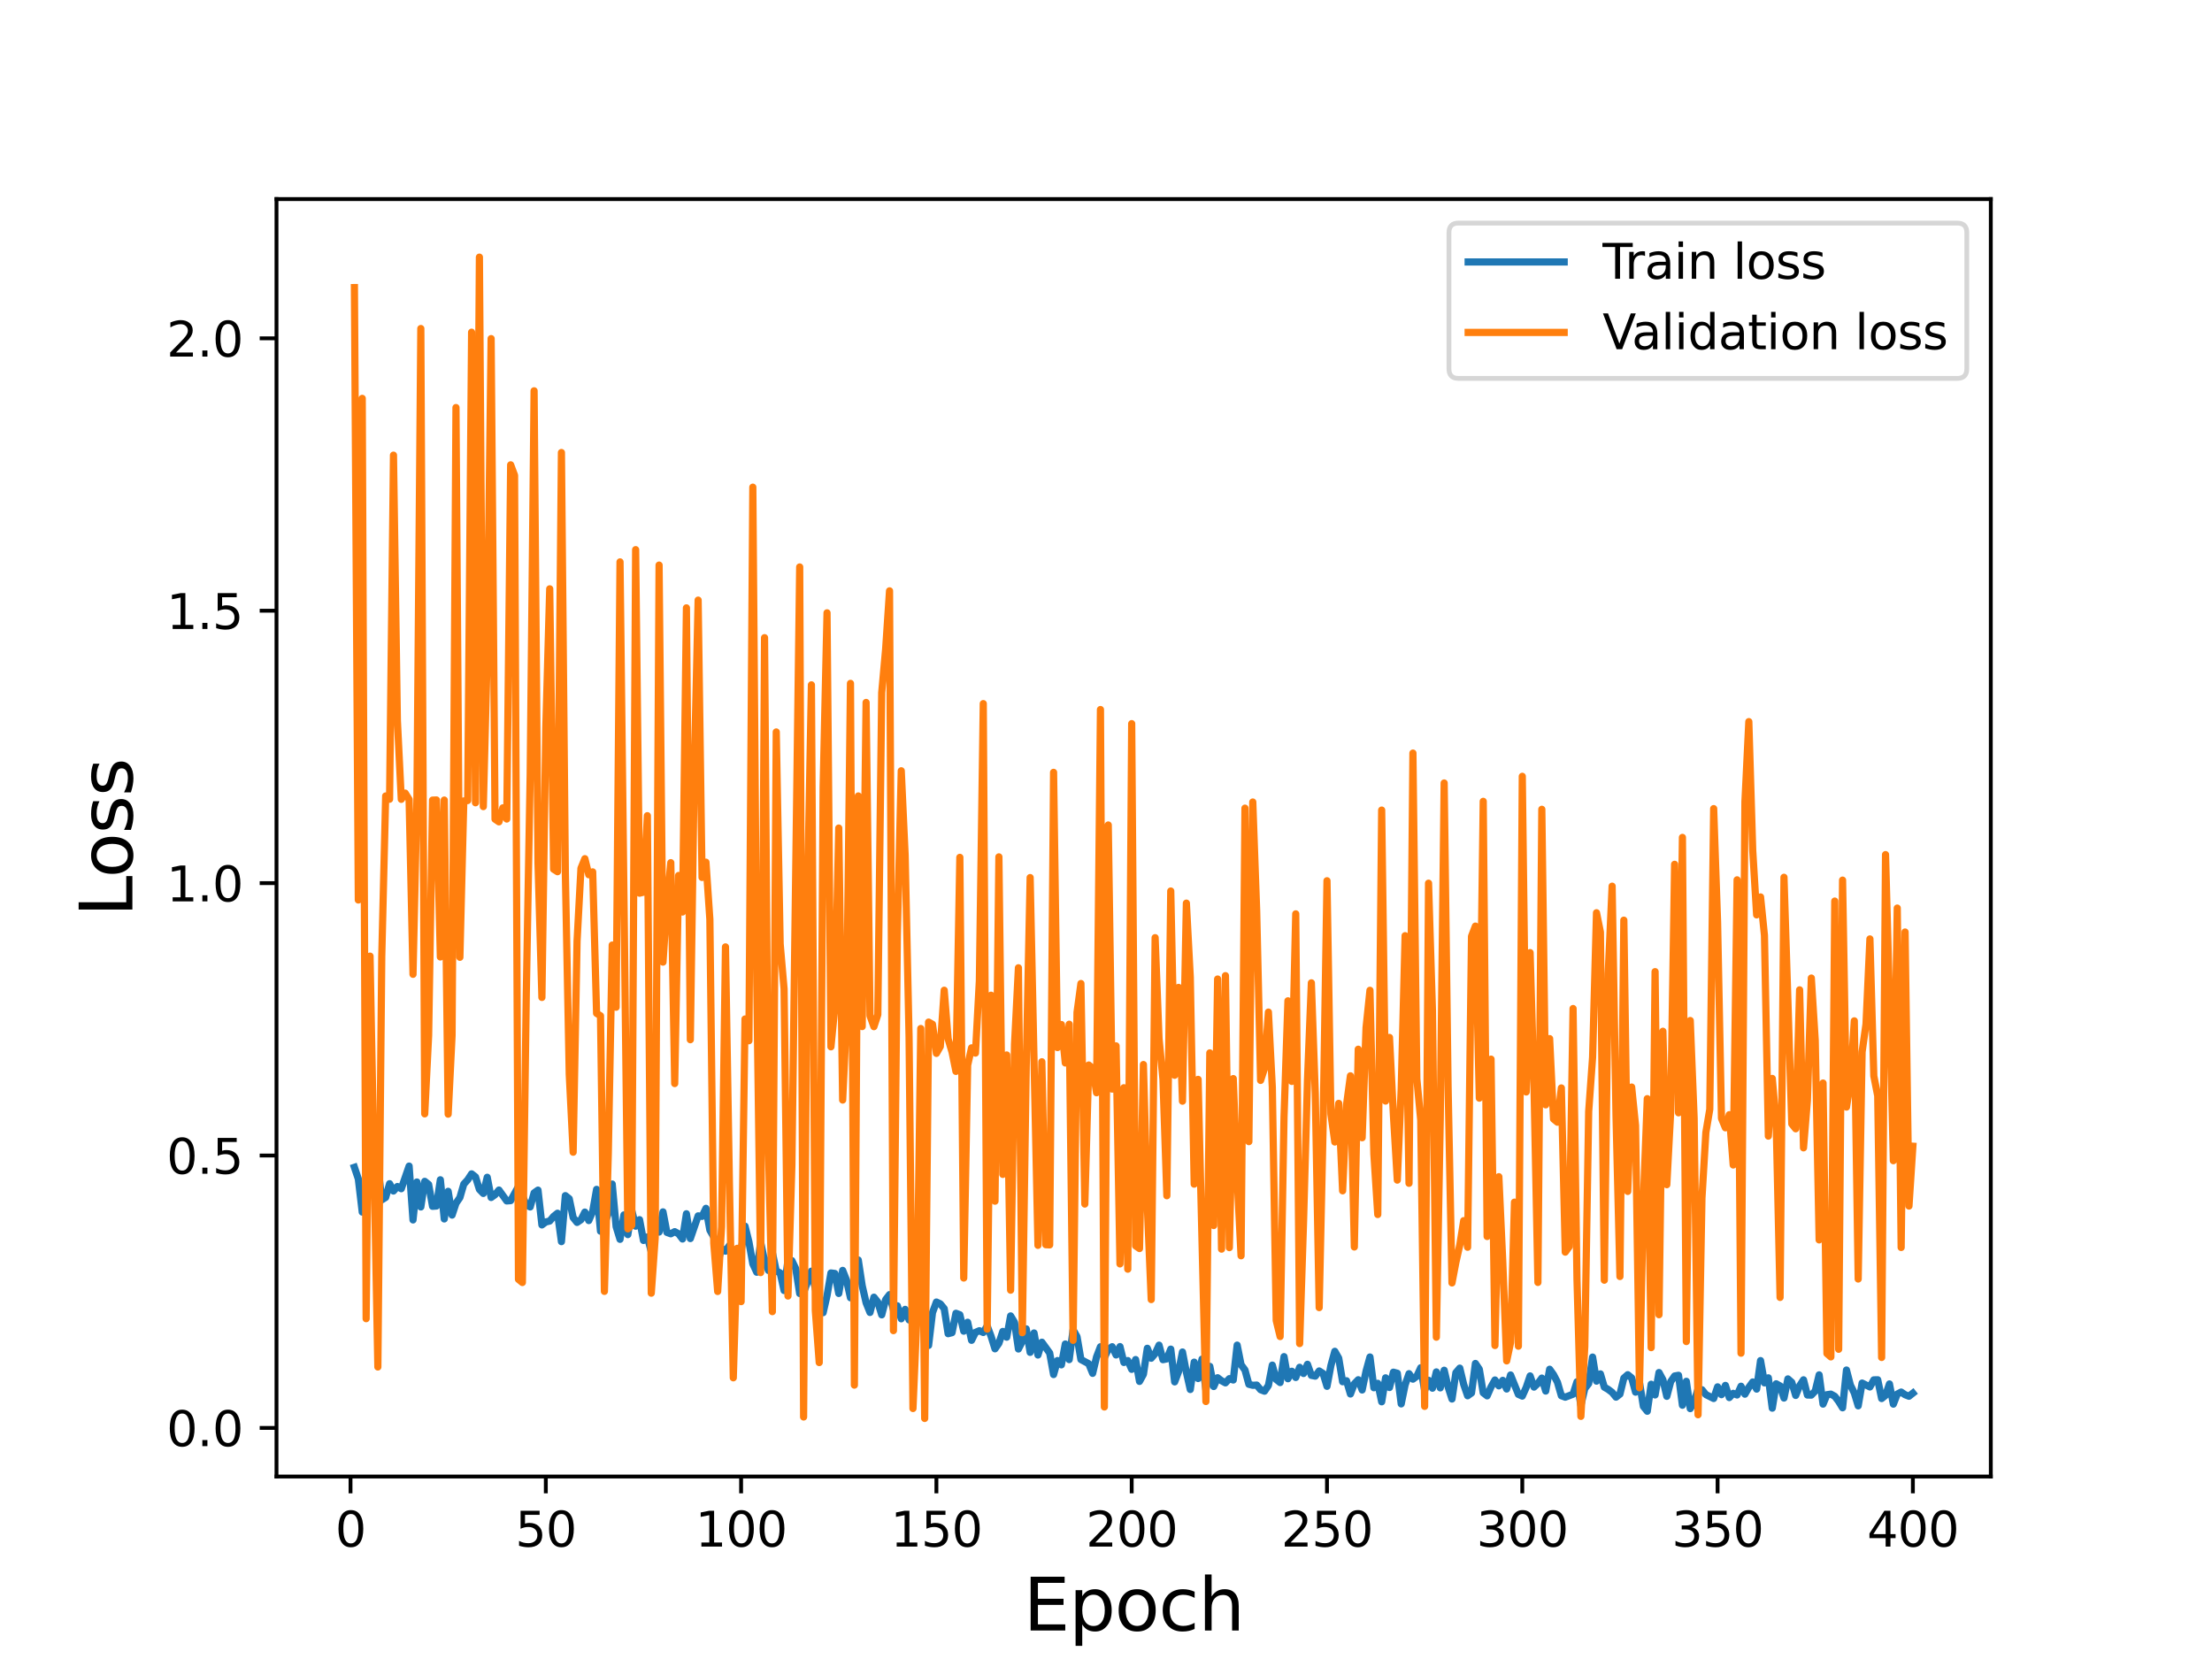 <?xml version="1.0" encoding="utf-8" standalone="no"?>
<!DOCTYPE svg PUBLIC "-//W3C//DTD SVG 1.1//EN"
  "http://www.w3.org/Graphics/SVG/1.1/DTD/svg11.dtd">
<svg height="345.6pt" version="1.1" viewBox="0 0 460.8 345.6" width="460.8pt" xmlns="http://www.w3.org/2000/svg" xmlns:xlink="http://www.w3.org/1999/xlink">
 <defs>
  <style type="text/css">*{stroke-linecap:butt;stroke-linejoin:round;}</style>
 </defs>
 <g id="figure_1">
  <g id="patch_1">
   <path d="M 0 345.6 
L 460.8 345.6 
L 460.8 0 
L 0 0 
z
" style="fill:#ffffff;"/>
  </g>
  <g id="axes_1">
   <g id="patch_2">
    <path d="M 57.6 307.584 
L 414.72 307.584 
L 414.72 41.472 
L 57.6 41.472 
z
" style="fill:#ffffff;"/>
   </g>
   <g id="matplotlib.axis_1">
    <g id="xtick_1">
     <g id="line2d_1">
      <defs>
       <path d="M 0 0 
L 0 3.5 
" id="me2f91c24f6" style="stroke:#000000;stroke-width:0.8;"/>
      </defs>
      <g>
       <use style="stroke:#000000;stroke-width:0.8;" x="73.019" xlink:href="#me2f91c24f6" y="307.584"/>
      </g>
     </g>
     <g id="text_1">
      <!-- 0 -->
      <g transform="translate(69.838 322.182)scale(0.1 -0.1)">
       <defs>
        <path d="M 2034 4250 
Q 1547 4250 1301 3770 
Q 1056 3291 1056 2328 
Q 1056 1369 1301 889 
Q 1547 409 2034 409 
Q 2525 409 2770 889 
Q 3016 1369 3016 2328 
Q 3016 3291 2770 3770 
Q 2525 4250 2034 4250 
z
M 2034 4750 
Q 2819 4750 3233 4129 
Q 3647 3509 3647 2328 
Q 3647 1150 3233 529 
Q 2819 -91 2034 -91 
Q 1250 -91 836 529 
Q 422 1150 422 2328 
Q 422 3509 836 4129 
Q 1250 4750 2034 4750 
z
" id="DejaVuSans-30" transform="scale(0.016)"/>
       </defs>
       <use xlink:href="#DejaVuSans-30"/>
      </g>
     </g>
    </g>
    <g id="xtick_2">
     <g id="line2d_2">
      <g>
       <use style="stroke:#000000;stroke-width:0.8;" x="113.703" xlink:href="#me2f91c24f6" y="307.584"/>
      </g>
     </g>
     <g id="text_2">
      <!-- 50 -->
      <g transform="translate(107.34 322.182)scale(0.1 -0.1)">
       <defs>
        <path d="M 691 4666 
L 3169 4666 
L 3169 4134 
L 1269 4134 
L 1269 2991 
Q 1406 3038 1543 3061 
Q 1681 3084 1819 3084 
Q 2600 3084 3056 2656 
Q 3513 2228 3513 1497 
Q 3513 744 3044 326 
Q 2575 -91 1722 -91 
Q 1428 -91 1123 -41 
Q 819 9 494 109 
L 494 744 
Q 775 591 1075 516 
Q 1375 441 1709 441 
Q 2250 441 2565 725 
Q 2881 1009 2881 1497 
Q 2881 1984 2565 2268 
Q 2250 2553 1709 2553 
Q 1456 2553 1204 2497 
Q 953 2441 691 2322 
L 691 4666 
z
" id="DejaVuSans-35" transform="scale(0.016)"/>
       </defs>
       <use xlink:href="#DejaVuSans-35"/>
       <use x="63.623" xlink:href="#DejaVuSans-30"/>
      </g>
     </g>
    </g>
    <g id="xtick_3">
     <g id="line2d_3">
      <g>
       <use style="stroke:#000000;stroke-width:0.8;" x="154.386" xlink:href="#me2f91c24f6" y="307.584"/>
      </g>
     </g>
     <g id="text_3">
      <!-- 100 -->
      <g transform="translate(144.842 322.182)scale(0.1 -0.1)">
       <defs>
        <path d="M 794 531 
L 1825 531 
L 1825 4091 
L 703 3866 
L 703 4441 
L 1819 4666 
L 2450 4666 
L 2450 531 
L 3481 531 
L 3481 0 
L 794 0 
L 794 531 
z
" id="DejaVuSans-31" transform="scale(0.016)"/>
       </defs>
       <use xlink:href="#DejaVuSans-31"/>
       <use x="63.623" xlink:href="#DejaVuSans-30"/>
       <use x="127.246" xlink:href="#DejaVuSans-30"/>
      </g>
     </g>
    </g>
    <g id="xtick_4">
     <g id="line2d_4">
      <g>
       <use style="stroke:#000000;stroke-width:0.8;" x="195.07" xlink:href="#me2f91c24f6" y="307.584"/>
      </g>
     </g>
     <g id="text_4">
      <!-- 150 -->
      <g transform="translate(185.526 322.182)scale(0.1 -0.1)">
       <use xlink:href="#DejaVuSans-31"/>
       <use x="63.623" xlink:href="#DejaVuSans-35"/>
       <use x="127.246" xlink:href="#DejaVuSans-30"/>
      </g>
     </g>
    </g>
    <g id="xtick_5">
     <g id="line2d_5">
      <g>
       <use style="stroke:#000000;stroke-width:0.8;" x="235.753" xlink:href="#me2f91c24f6" y="307.584"/>
      </g>
     </g>
     <g id="text_5">
      <!-- 200 -->
      <g transform="translate(226.209 322.182)scale(0.1 -0.1)">
       <defs>
        <path d="M 1228 531 
L 3431 531 
L 3431 0 
L 469 0 
L 469 531 
Q 828 903 1448 1529 
Q 2069 2156 2228 2338 
Q 2531 2678 2651 2914 
Q 2772 3150 2772 3378 
Q 2772 3750 2511 3984 
Q 2250 4219 1831 4219 
Q 1534 4219 1204 4116 
Q 875 4013 500 3803 
L 500 4441 
Q 881 4594 1212 4672 
Q 1544 4750 1819 4750 
Q 2544 4750 2975 4387 
Q 3406 4025 3406 3419 
Q 3406 3131 3298 2873 
Q 3191 2616 2906 2266 
Q 2828 2175 2409 1742 
Q 1991 1309 1228 531 
z
" id="DejaVuSans-32" transform="scale(0.016)"/>
       </defs>
       <use xlink:href="#DejaVuSans-32"/>
       <use x="63.623" xlink:href="#DejaVuSans-30"/>
       <use x="127.246" xlink:href="#DejaVuSans-30"/>
      </g>
     </g>
    </g>
    <g id="xtick_6">
     <g id="line2d_6">
      <g>
       <use style="stroke:#000000;stroke-width:0.8;" x="276.437" xlink:href="#me2f91c24f6" y="307.584"/>
      </g>
     </g>
     <g id="text_6">
      <!-- 250 -->
      <g transform="translate(266.893 322.182)scale(0.1 -0.1)">
       <use xlink:href="#DejaVuSans-32"/>
       <use x="63.623" xlink:href="#DejaVuSans-35"/>
       <use x="127.246" xlink:href="#DejaVuSans-30"/>
      </g>
     </g>
    </g>
    <g id="xtick_7">
     <g id="line2d_7">
      <g>
       <use style="stroke:#000000;stroke-width:0.8;" x="317.12" xlink:href="#me2f91c24f6" y="307.584"/>
      </g>
     </g>
     <g id="text_7">
      <!-- 300 -->
      <g transform="translate(307.576 322.182)scale(0.1 -0.1)">
       <defs>
        <path d="M 2597 2516 
Q 3050 2419 3304 2112 
Q 3559 1806 3559 1356 
Q 3559 666 3084 287 
Q 2609 -91 1734 -91 
Q 1441 -91 1130 -33 
Q 819 25 488 141 
L 488 750 
Q 750 597 1062 519 
Q 1375 441 1716 441 
Q 2309 441 2620 675 
Q 2931 909 2931 1356 
Q 2931 1769 2642 2001 
Q 2353 2234 1838 2234 
L 1294 2234 
L 1294 2753 
L 1863 2753 
Q 2328 2753 2575 2939 
Q 2822 3125 2822 3475 
Q 2822 3834 2567 4026 
Q 2313 4219 1838 4219 
Q 1578 4219 1281 4162 
Q 984 4106 628 3988 
L 628 4550 
Q 988 4650 1302 4700 
Q 1616 4750 1894 4750 
Q 2613 4750 3031 4423 
Q 3450 4097 3450 3541 
Q 3450 3153 3228 2886 
Q 3006 2619 2597 2516 
z
" id="DejaVuSans-33" transform="scale(0.016)"/>
       </defs>
       <use xlink:href="#DejaVuSans-33"/>
       <use x="63.623" xlink:href="#DejaVuSans-30"/>
       <use x="127.246" xlink:href="#DejaVuSans-30"/>
      </g>
     </g>
    </g>
    <g id="xtick_8">
     <g id="line2d_8">
      <g>
       <use style="stroke:#000000;stroke-width:0.8;" x="357.804" xlink:href="#me2f91c24f6" y="307.584"/>
      </g>
     </g>
     <g id="text_8">
      <!-- 350 -->
      <g transform="translate(348.26 322.182)scale(0.1 -0.1)">
       <use xlink:href="#DejaVuSans-33"/>
       <use x="63.623" xlink:href="#DejaVuSans-35"/>
       <use x="127.246" xlink:href="#DejaVuSans-30"/>
      </g>
     </g>
    </g>
    <g id="xtick_9">
     <g id="line2d_9">
      <g>
       <use style="stroke:#000000;stroke-width:0.8;" x="398.487" xlink:href="#me2f91c24f6" y="307.584"/>
      </g>
     </g>
     <g id="text_9">
      <!-- 400 -->
      <g transform="translate(388.944 322.182)scale(0.1 -0.1)">
       <defs>
        <path d="M 2419 4116 
L 825 1625 
L 2419 1625 
L 2419 4116 
z
M 2253 4666 
L 3047 4666 
L 3047 1625 
L 3713 1625 
L 3713 1100 
L 3047 1100 
L 3047 0 
L 2419 0 
L 2419 1100 
L 313 1100 
L 313 1709 
L 2253 4666 
z
" id="DejaVuSans-34" transform="scale(0.016)"/>
       </defs>
       <use xlink:href="#DejaVuSans-34"/>
       <use x="63.623" xlink:href="#DejaVuSans-30"/>
       <use x="127.246" xlink:href="#DejaVuSans-30"/>
      </g>
     </g>
    </g>
    <g id="text_10">
     <!-- Epoch -->
     <g transform="translate(213.194 339.66)scale(0.15 -0.15)">
      <defs>
       <path d="M 628 4666 
L 3578 4666 
L 3578 4134 
L 1259 4134 
L 1259 2753 
L 3481 2753 
L 3481 2222 
L 1259 2222 
L 1259 531 
L 3634 531 
L 3634 0 
L 628 0 
L 628 4666 
z
" id="DejaVuSans-45" transform="scale(0.016)"/>
       <path d="M 1159 525 
L 1159 -1331 
L 581 -1331 
L 581 3500 
L 1159 3500 
L 1159 2969 
Q 1341 3281 1617 3432 
Q 1894 3584 2278 3584 
Q 2916 3584 3314 3078 
Q 3713 2572 3713 1747 
Q 3713 922 3314 415 
Q 2916 -91 2278 -91 
Q 1894 -91 1617 61 
Q 1341 213 1159 525 
z
M 3116 1747 
Q 3116 2381 2855 2742 
Q 2594 3103 2138 3103 
Q 1681 3103 1420 2742 
Q 1159 2381 1159 1747 
Q 1159 1113 1420 752 
Q 1681 391 2138 391 
Q 2594 391 2855 752 
Q 3116 1113 3116 1747 
z
" id="DejaVuSans-70" transform="scale(0.016)"/>
       <path d="M 1959 3097 
Q 1497 3097 1228 2736 
Q 959 2375 959 1747 
Q 959 1119 1226 758 
Q 1494 397 1959 397 
Q 2419 397 2687 759 
Q 2956 1122 2956 1747 
Q 2956 2369 2687 2733 
Q 2419 3097 1959 3097 
z
M 1959 3584 
Q 2709 3584 3137 3096 
Q 3566 2609 3566 1747 
Q 3566 888 3137 398 
Q 2709 -91 1959 -91 
Q 1206 -91 779 398 
Q 353 888 353 1747 
Q 353 2609 779 3096 
Q 1206 3584 1959 3584 
z
" id="DejaVuSans-6f" transform="scale(0.016)"/>
       <path d="M 3122 3366 
L 3122 2828 
Q 2878 2963 2633 3030 
Q 2388 3097 2138 3097 
Q 1578 3097 1268 2742 
Q 959 2388 959 1747 
Q 959 1106 1268 751 
Q 1578 397 2138 397 
Q 2388 397 2633 464 
Q 2878 531 3122 666 
L 3122 134 
Q 2881 22 2623 -34 
Q 2366 -91 2075 -91 
Q 1284 -91 818 406 
Q 353 903 353 1747 
Q 353 2603 823 3093 
Q 1294 3584 2113 3584 
Q 2378 3584 2631 3529 
Q 2884 3475 3122 3366 
z
" id="DejaVuSans-63" transform="scale(0.016)"/>
       <path d="M 3513 2113 
L 3513 0 
L 2938 0 
L 2938 2094 
Q 2938 2591 2744 2837 
Q 2550 3084 2163 3084 
Q 1697 3084 1428 2787 
Q 1159 2491 1159 1978 
L 1159 0 
L 581 0 
L 581 4863 
L 1159 4863 
L 1159 2956 
Q 1366 3272 1645 3428 
Q 1925 3584 2291 3584 
Q 2894 3584 3203 3211 
Q 3513 2838 3513 2113 
z
" id="DejaVuSans-68" transform="scale(0.016)"/>
      </defs>
      <use xlink:href="#DejaVuSans-45"/>
      <use x="63.184" xlink:href="#DejaVuSans-70"/>
      <use x="126.66" xlink:href="#DejaVuSans-6f"/>
      <use x="187.842" xlink:href="#DejaVuSans-63"/>
      <use x="242.822" xlink:href="#DejaVuSans-68"/>
     </g>
    </g>
   </g>
   <g id="matplotlib.axis_2">
    <g id="ytick_1">
     <g id="line2d_10">
      <defs>
       <path d="M 0 0 
L -3.5 0 
" id="m6aace5dba0" style="stroke:#000000;stroke-width:0.8;"/>
      </defs>
      <g>
       <use style="stroke:#000000;stroke-width:0.8;" x="57.6" xlink:href="#m6aace5dba0" y="297.458"/>
      </g>
     </g>
     <g id="text_11">
      <!-- 0.0 -->
      <g transform="translate(34.697 301.257)scale(0.1 -0.1)">
       <defs>
        <path d="M 684 794 
L 1344 794 
L 1344 0 
L 684 0 
L 684 794 
z
" id="DejaVuSans-2e" transform="scale(0.016)"/>
       </defs>
       <use xlink:href="#DejaVuSans-30"/>
       <use x="63.623" xlink:href="#DejaVuSans-2e"/>
       <use x="95.41" xlink:href="#DejaVuSans-30"/>
      </g>
     </g>
    </g>
    <g id="ytick_2">
     <g id="line2d_11">
      <g>
       <use style="stroke:#000000;stroke-width:0.8;" x="57.6" xlink:href="#m6aace5dba0" y="240.714"/>
      </g>
     </g>
     <g id="text_12">
      <!-- 0.5 -->
      <g transform="translate(34.697 244.513)scale(0.1 -0.1)">
       <use xlink:href="#DejaVuSans-30"/>
       <use x="63.623" xlink:href="#DejaVuSans-2e"/>
       <use x="95.41" xlink:href="#DejaVuSans-35"/>
      </g>
     </g>
    </g>
    <g id="ytick_3">
     <g id="line2d_12">
      <g>
       <use style="stroke:#000000;stroke-width:0.8;" x="57.6" xlink:href="#m6aace5dba0" y="183.971"/>
      </g>
     </g>
     <g id="text_13">
      <!-- 1.0 -->
      <g transform="translate(34.697 187.77)scale(0.1 -0.1)">
       <use xlink:href="#DejaVuSans-31"/>
       <use x="63.623" xlink:href="#DejaVuSans-2e"/>
       <use x="95.41" xlink:href="#DejaVuSans-30"/>
      </g>
     </g>
    </g>
    <g id="ytick_4">
     <g id="line2d_13">
      <g>
       <use style="stroke:#000000;stroke-width:0.8;" x="57.6" xlink:href="#m6aace5dba0" y="127.227"/>
      </g>
     </g>
     <g id="text_14">
      <!-- 1.5 -->
      <g transform="translate(34.697 131.026)scale(0.1 -0.1)">
       <use xlink:href="#DejaVuSans-31"/>
       <use x="63.623" xlink:href="#DejaVuSans-2e"/>
       <use x="95.41" xlink:href="#DejaVuSans-35"/>
      </g>
     </g>
    </g>
    <g id="ytick_5">
     <g id="line2d_14">
      <g>
       <use style="stroke:#000000;stroke-width:0.8;" x="57.6" xlink:href="#m6aace5dba0" y="70.483"/>
      </g>
     </g>
     <g id="text_15">
      <!-- 2.0 -->
      <g transform="translate(34.697 74.283)scale(0.1 -0.1)">
       <use xlink:href="#DejaVuSans-32"/>
       <use x="63.623" xlink:href="#DejaVuSans-2e"/>
       <use x="95.41" xlink:href="#DejaVuSans-30"/>
      </g>
     </g>
    </g>
    <g id="text_16">
     <!-- Loss -->
     <g transform="translate(27.577 190.979)rotate(-90)scale(0.15 -0.15)">
      <defs>
       <path d="M 628 4666 
L 1259 4666 
L 1259 531 
L 3531 531 
L 3531 0 
L 628 0 
L 628 4666 
z
" id="DejaVuSans-4c" transform="scale(0.016)"/>
       <path d="M 2834 3397 
L 2834 2853 
Q 2591 2978 2328 3040 
Q 2066 3103 1784 3103 
Q 1356 3103 1142 2972 
Q 928 2841 928 2578 
Q 928 2378 1081 2264 
Q 1234 2150 1697 2047 
L 1894 2003 
Q 2506 1872 2764 1633 
Q 3022 1394 3022 966 
Q 3022 478 2636 193 
Q 2250 -91 1575 -91 
Q 1294 -91 989 -36 
Q 684 19 347 128 
L 347 722 
Q 666 556 975 473 
Q 1284 391 1588 391 
Q 1994 391 2212 530 
Q 2431 669 2431 922 
Q 2431 1156 2273 1281 
Q 2116 1406 1581 1522 
L 1381 1569 
Q 847 1681 609 1914 
Q 372 2147 372 2553 
Q 372 3047 722 3315 
Q 1072 3584 1716 3584 
Q 2034 3584 2315 3537 
Q 2597 3491 2834 3397 
z
" id="DejaVuSans-73" transform="scale(0.016)"/>
      </defs>
      <use xlink:href="#DejaVuSans-4c"/>
      <use x="53.963" xlink:href="#DejaVuSans-6f"/>
      <use x="115.145" xlink:href="#DejaVuSans-73"/>
      <use x="167.244" xlink:href="#DejaVuSans-73"/>
     </g>
    </g>
   </g>
   <g id="line2d_15">
    <path clip-path="url(#p2305bc29c4)" d="M 73.833 243.176 
L 74.646 245.595 
L 75.46 252.494 
L 76.274 247.912 
L 77.087 245.269 
L 77.901 248.451 
L 78.715 242.929 
L 79.528 249.952 
L 80.342 249.439 
L 81.156 246.587 
L 81.969 248.108 
L 82.783 247.175 
L 83.597 247.631 
L 85.224 242.917 
L 86.038 254.133 
L 86.851 246.231 
L 87.665 251.43 
L 88.479 246.097 
L 89.292 246.743 
L 90.106 251.297 
L 90.92 251.235 
L 91.733 245.771 
L 92.547 253.928 
L 93.361 248.174 
L 94.174 253.123 
L 94.988 250.668 
L 95.802 249.475 
L 96.616 246.672 
L 97.429 245.778 
L 98.243 244.537 
L 99.057 245.177 
L 99.87 247.774 
L 100.684 248.618 
L 101.498 245.248 
L 102.311 249.46 
L 103.125 248.879 
L 103.939 247.907 
L 105.566 250.176 
L 106.38 250.111 
L 108.007 247.149 
L 109.634 251.018 
L 110.448 251.427 
L 111.262 248.504 
L 112.075 247.925 
L 112.889 255.172 
L 113.703 254.559 
L 114.516 254.363 
L 115.33 253.391 
L 116.144 252.74 
L 116.957 258.655 
L 117.771 249.073 
L 118.585 249.721 
L 119.398 253.638 
L 120.212 254.651 
L 121.026 254.097 
L 121.839 252.5 
L 122.653 254.262 
L 123.467 252.351 
L 124.28 247.768 
L 125.094 256.48 
L 125.908 255.028 
L 126.721 252.769 
L 127.535 246.66 
L 128.349 255.524 
L 129.162 258.172 
L 129.976 253.091 
L 130.79 257.187 
L 131.603 252.149 
L 132.417 255.434 
L 133.231 254.083 
L 134.044 258.407 
L 134.858 257.675 
L 135.672 260.74 
L 136.485 255.547 
L 137.299 256.658 
L 138.113 252.458 
L 138.926 256.729 
L 139.74 257.025 
L 140.554 256.577 
L 141.367 257.03 
L 142.181 258.106 
L 142.995 252.851 
L 143.808 258.015 
L 145.436 253.285 
L 146.249 253.393 
L 147.063 251.721 
L 147.877 256.263 
L 148.69 257.679 
L 149.504 262.946 
L 150.318 260.087 
L 151.131 260.638 
L 151.945 259.453 
L 152.759 261.586 
L 153.572 262.619 
L 154.386 260.536 
L 155.2 255.431 
L 156.013 258.708 
L 156.827 263.284 
L 157.641 265.027 
L 158.454 258.77 
L 159.268 262.636 
L 160.082 264.657 
L 160.895 260.927 
L 161.709 264.779 
L 162.523 265.174 
L 163.336 268.834 
L 164.15 262.474 
L 164.964 262.612 
L 165.777 264.309 
L 166.591 269.463 
L 167.405 269.258 
L 169.032 264.808 
L 169.846 268.468 
L 170.66 271.425 
L 171.473 273.451 
L 172.287 269.897 
L 173.101 265.183 
L 173.914 265.287 
L 174.728 269.451 
L 175.542 264.646 
L 176.355 266.725 
L 177.169 270.35 
L 177.983 267.806 
L 178.796 262.483 
L 179.61 267.833 
L 180.424 271.39 
L 181.237 273.408 
L 182.051 270.23 
L 182.865 271.256 
L 183.678 273.905 
L 184.492 270.739 
L 185.306 269.693 
L 186.119 272.871 
L 186.933 272.021 
L 187.747 274.727 
L 188.56 272.768 
L 189.374 274.958 
L 190.188 275.247 
L 191.001 269.419 
L 191.815 274.418 
L 192.629 273.475 
L 193.442 280.278 
L 194.256 273.447 
L 195.07 271.236 
L 195.883 271.622 
L 196.697 272.614 
L 197.511 277.833 
L 198.324 277.616 
L 199.138 273.58 
L 199.952 273.891 
L 200.765 277.307 
L 201.579 275.453 
L 202.393 279.213 
L 203.206 277.563 
L 204.02 277.211 
L 204.834 277.578 
L 205.647 276.221 
L 206.461 278.379 
L 207.275 280.982 
L 208.088 279.821 
L 208.902 277.363 
L 209.716 278.557 
L 210.529 274.126 
L 211.343 275.478 
L 212.157 281.02 
L 212.97 279.419 
L 213.784 276.828 
L 214.598 281.724 
L 215.411 277.683 
L 216.225 282.273 
L 217.039 279.608 
L 218.666 281.855 
L 219.48 286.344 
L 220.293 283.429 
L 221.107 284.323 
L 221.921 279.98 
L 222.734 283.23 
L 223.548 277.015 
L 224.362 278.453 
L 225.175 283.214 
L 226.803 284.09 
L 227.616 286.094 
L 228.43 282.678 
L 229.244 280.551 
L 230.057 282.832 
L 230.871 281.092 
L 231.685 280.544 
L 232.498 282.263 
L 233.312 280.522 
L 234.126 283.826 
L 234.939 283.432 
L 235.753 285.257 
L 236.567 283.221 
L 237.381 287.773 
L 238.194 286.292 
L 239.008 280.873 
L 239.822 282.942 
L 240.635 281.986 
L 241.449 280.222 
L 242.263 283.245 
L 243.076 283.076 
L 243.89 281.052 
L 244.704 287.87 
L 245.517 285.732 
L 246.331 281.647 
L 247.145 285.876 
L 247.958 289.457 
L 248.772 283.757 
L 249.586 287.169 
L 250.399 283.135 
L 251.213 289.491 
L 252.027 284.637 
L 252.84 288.837 
L 253.654 287.01 
L 254.468 287.634 
L 255.281 288.076 
L 256.095 287.201 
L 256.909 287.48 
L 257.722 280.214 
L 258.536 284.297 
L 259.35 285.395 
L 260.163 288.372 
L 260.977 288.583 
L 261.791 288.534 
L 262.604 289.499 
L 263.418 289.809 
L 264.232 288.615 
L 265.045 284.38 
L 265.859 287.363 
L 266.673 288.012 
L 267.486 282.614 
L 268.3 287.217 
L 269.114 285.658 
L 269.927 286.95 
L 270.741 284.834 
L 271.555 286.121 
L 272.368 284.209 
L 273.182 286.517 
L 273.996 286.673 
L 274.809 285.596 
L 275.623 286.121 
L 276.437 288.795 
L 277.25 284.481 
L 278.064 281.506 
L 278.878 282.93 
L 279.691 287.841 
L 280.505 287.635 
L 281.319 290.393 
L 282.132 288.27 
L 282.946 287.427 
L 283.76 289.555 
L 284.573 285.64 
L 285.387 282.687 
L 286.201 289.092 
L 287.014 288.176 
L 287.828 292.019 
L 288.642 287.03 
L 289.455 289.047 
L 290.269 285.851 
L 291.083 286.07 
L 291.896 292.456 
L 292.71 288.487 
L 293.524 286.165 
L 294.337 287.302 
L 295.151 286.691 
L 295.965 284.931 
L 296.778 289.667 
L 297.592 287.539 
L 298.406 289.184 
L 299.219 285.796 
L 300.033 289.122 
L 300.847 285.446 
L 301.66 288.905 
L 302.474 291.439 
L 303.288 285.955 
L 304.101 285.01 
L 304.915 288.407 
L 305.729 290.762 
L 306.543 290.183 
L 307.356 284.035 
L 308.17 285.239 
L 308.984 290.148 
L 309.797 290.781 
L 310.611 288.926 
L 311.425 287.478 
L 312.238 288.7 
L 313.052 287.553 
L 313.866 289.353 
L 314.679 286.435 
L 316.307 290.473 
L 317.12 290.83 
L 317.934 289.024 
L 318.748 286.632 
L 319.561 288.957 
L 320.375 288.184 
L 321.189 287.084 
L 322.002 289.781 
L 322.816 285.239 
L 323.63 286.377 
L 324.443 287.947 
L 325.257 290.754 
L 326.071 291.057 
L 327.698 290.434 
L 328.512 287.856 
L 329.325 292.739 
L 330.139 289.273 
L 330.953 288.22 
L 331.766 282.704 
L 332.58 287.717 
L 333.394 286.209 
L 334.207 288.966 
L 335.021 289.444 
L 335.835 290.058 
L 336.648 291.048 
L 337.462 290.418 
L 338.276 287.09 
L 339.089 286.375 
L 339.903 287.047 
L 340.717 290.01 
L 341.53 287.974 
L 342.344 292.973 
L 343.158 293.99 
L 343.971 288.361 
L 344.785 290.591 
L 345.599 285.92 
L 346.412 287.426 
L 347.226 290.88 
L 348.04 287.814 
L 348.853 286.647 
L 349.667 286.498 
L 350.481 292.735 
L 351.294 287.755 
L 352.108 293.44 
L 352.922 292.003 
L 353.735 289.332 
L 354.549 289.508 
L 355.363 290.516 
L 356.99 291.33 
L 357.804 288.906 
L 358.617 290.535 
L 359.431 288.603 
L 360.245 291.139 
L 361.058 290.256 
L 361.872 290.598 
L 362.686 288.781 
L 363.499 290.432 
L 364.313 289.008 
L 365.127 287.893 
L 365.94 289.37 
L 366.754 283.437 
L 367.568 288.077 
L 368.381 287.027 
L 369.195 293.346 
L 370.009 288.271 
L 370.822 288.717 
L 371.636 291.237 
L 372.45 287.252 
L 373.263 287.975 
L 374.077 290.694 
L 374.891 288.684 
L 375.704 287.443 
L 376.518 290.61 
L 377.332 290.626 
L 378.146 289.77 
L 378.959 286.411 
L 379.773 292.501 
L 380.587 290.538 
L 381.4 290.423 
L 382.214 290.866 
L 383.028 291.944 
L 383.841 293.266 
L 384.655 285.402 
L 385.469 288.542 
L 386.282 290.169 
L 387.096 292.862 
L 387.91 288.119 
L 389.537 288.927 
L 390.351 287.452 
L 391.164 287.434 
L 391.978 291.341 
L 392.792 290.684 
L 393.605 288.3 
L 394.419 292.505 
L 395.233 290.409 
L 396.046 289.992 
L 396.86 290.545 
L 397.674 290.862 
L 398.487 290.22 
L 398.487 290.22 
" style="fill:none;stroke:#1f77b4;stroke-linecap:square;stroke-width:1.5;"/>
   </g>
   <g id="line2d_16">
    <path clip-path="url(#p2305bc29c4)" d="M 73.833 59.909 
L 74.646 187.486 
L 75.46 82.989 
L 76.274 274.706 
L 77.087 199.182 
L 78.715 284.764 
L 79.528 199.255 
L 80.342 165.815 
L 81.156 166.492 
L 81.969 94.819 
L 82.783 150.097 
L 83.597 166.515 
L 84.41 165.223 
L 85.224 166.541 
L 86.038 202.967 
L 86.851 166.584 
L 87.665 68.441 
L 88.479 232.036 
L 89.292 215.703 
L 90.106 166.68 
L 90.92 166.65 
L 91.733 199.352 
L 92.547 166.666 
L 93.361 232.096 
L 94.174 215.725 
L 94.988 84.902 
L 95.802 199.42 
L 96.616 166.849 
L 97.429 166.772 
L 98.243 69.207 
L 99.057 167.23 
L 99.87 53.568 
L 100.684 168.031 
L 101.498 136.244 
L 102.311 70.541 
L 103.125 170.648 
L 103.939 171.205 
L 104.752 168.292 
L 105.566 170.617 
L 106.38 96.834 
L 107.193 99.018 
L 108.007 266.509 
L 108.821 267.172 
L 109.634 207.222 
L 110.448 161.35 
L 111.262 81.413 
L 112.075 179.79 
L 112.889 207.785 
L 113.703 151.579 
L 114.516 122.663 
L 115.33 181.077 
L 116.144 181.59 
L 116.957 94.269 
L 117.771 181.771 
L 118.585 223.793 
L 119.398 240.025 
L 120.212 196.068 
L 121.026 180.88 
L 121.839 178.882 
L 122.653 182.225 
L 123.467 181.629 
L 124.28 211.1 
L 125.094 211.607 
L 125.908 269.017 
L 126.721 240.295 
L 127.535 196.873 
L 128.349 209.82 
L 129.162 117.056 
L 130.79 255.992 
L 131.603 255.247 
L 132.417 114.503 
L 133.231 186.066 
L 134.044 185.86 
L 134.858 169.923 
L 135.672 269.394 
L 136.485 257.909 
L 137.299 117.719 
L 138.113 200.424 
L 138.926 188.208 
L 139.74 179.71 
L 140.554 225.723 
L 141.367 182.379 
L 142.181 189.985 
L 142.995 126.632 
L 143.808 216.589 
L 144.622 161.14 
L 145.436 125.017 
L 146.249 182.79 
L 147.063 179.613 
L 147.877 191.517 
L 148.69 258.983 
L 149.504 269.037 
L 150.318 255.554 
L 151.131 197.256 
L 151.945 246.278 
L 152.759 287.021 
L 153.572 260.047 
L 154.386 271.155 
L 155.2 212.274 
L 156.013 216.806 
L 156.827 101.488 
L 157.641 204.358 
L 158.454 265.107 
L 159.268 132.84 
L 160.082 239.224 
L 160.895 273.238 
L 161.709 152.48 
L 162.523 196.637 
L 163.336 206.001 
L 164.15 269.986 
L 164.964 242.752 
L 166.591 118.11 
L 167.405 295.184 
L 168.219 186.474 
L 169.032 142.668 
L 169.846 273.013 
L 170.66 283.849 
L 171.473 163.978 
L 172.287 127.664 
L 173.101 218.072 
L 173.914 209.733 
L 174.728 172.5 
L 175.542 229.158 
L 176.355 212.063 
L 177.169 142.361 
L 177.983 288.544 
L 178.796 165.814 
L 179.61 213.854 
L 180.424 146.335 
L 181.237 211.599 
L 182.051 213.871 
L 182.865 211.373 
L 183.678 144.291 
L 184.492 135.257 
L 185.306 123.087 
L 186.119 277.196 
L 186.933 194.994 
L 187.747 160.568 
L 188.56 178.188 
L 189.374 215.975 
L 190.188 293.419 
L 191.001 274.453 
L 191.815 214.26 
L 192.629 295.488 
L 193.442 212.922 
L 194.256 213.374 
L 195.07 219.439 
L 195.883 218.002 
L 196.697 206.284 
L 197.511 216.431 
L 198.324 219.152 
L 199.138 223.191 
L 199.952 178.603 
L 200.765 266.236 
L 201.579 221.906 
L 202.393 218.286 
L 203.206 219.378 
L 204.02 204.313 
L 204.834 146.576 
L 205.647 276.88 
L 206.461 207.324 
L 207.275 250.23 
L 208.088 178.506 
L 208.902 244.649 
L 209.716 219.77 
L 210.529 268.765 
L 211.343 217.542 
L 212.157 201.609 
L 212.97 277.623 
L 213.784 222.035 
L 214.598 182.815 
L 216.225 259.425 
L 217.039 221.186 
L 217.852 259.292 
L 218.666 259.334 
L 219.48 160.894 
L 220.293 218.231 
L 221.107 213.422 
L 221.921 221.436 
L 222.734 213.366 
L 223.548 279.22 
L 224.362 210.907 
L 225.175 204.888 
L 225.989 250.822 
L 226.803 221.862 
L 227.616 222.542 
L 228.43 227.641 
L 229.244 147.808 
L 230.057 293.101 
L 230.871 171.86 
L 231.685 226.877 
L 232.498 217.874 
L 233.312 263.293 
L 234.126 226.597 
L 234.939 264.39 
L 235.753 150.749 
L 236.567 259.535 
L 237.381 260.095 
L 238.194 221.763 
L 239.008 251.269 
L 239.822 270.724 
L 240.635 195.334 
L 241.449 216.382 
L 242.263 224.813 
L 243.076 249.094 
L 243.89 185.617 
L 244.704 223.997 
L 245.517 205.692 
L 246.331 229.395 
L 247.145 188.142 
L 247.958 203.583 
L 248.772 246.678 
L 249.586 224.854 
L 251.213 291.96 
L 252.027 219.336 
L 252.84 255.299 
L 253.654 203.949 
L 254.468 260.218 
L 255.281 203.247 
L 256.095 259.904 
L 256.909 224.69 
L 257.722 245.523 
L 258.536 261.603 
L 259.35 168.353 
L 260.163 237.823 
L 260.977 167.076 
L 261.791 189.779 
L 262.604 225.068 
L 263.418 222.575 
L 264.232 210.837 
L 265.045 226.439 
L 265.859 275.083 
L 266.673 278.427 
L 267.486 232.67 
L 268.3 208.489 
L 269.114 225.28 
L 269.927 190.376 
L 270.741 279.891 
L 271.555 254.469 
L 272.368 225.112 
L 273.182 204.744 
L 273.996 227.86 
L 274.809 272.401 
L 275.623 234.73 
L 276.437 183.477 
L 277.25 232.059 
L 278.064 237.898 
L 278.878 229.853 
L 279.691 248.068 
L 280.505 230.15 
L 281.319 224.112 
L 282.132 259.77 
L 282.946 218.577 
L 283.76 237.008 
L 284.573 214.103 
L 285.387 206.299 
L 286.201 240.404 
L 287.014 253.007 
L 287.828 168.755 
L 288.642 229.37 
L 289.455 216.118 
L 290.269 232.217 
L 291.083 245.838 
L 291.896 226.868 
L 292.71 194.923 
L 293.524 246.503 
L 294.337 156.882 
L 295.151 224.72 
L 295.965 233.334 
L 296.778 292.972 
L 297.592 183.983 
L 298.406 210.471 
L 299.219 278.562 
L 300.033 232.975 
L 300.847 163.112 
L 301.66 226.185 
L 302.474 267.257 
L 303.288 262.969 
L 304.101 259.358 
L 304.915 254.283 
L 305.729 259.826 
L 306.543 195.05 
L 307.356 192.925 
L 308.17 228.764 
L 308.984 166.935 
L 309.797 257.58 
L 310.611 220.64 
L 311.425 280.296 
L 312.238 245.13 
L 313.052 262.804 
L 313.866 283.499 
L 314.679 279.682 
L 315.493 250.429 
L 316.307 280.434 
L 317.12 161.723 
L 317.934 227.476 
L 318.748 198.451 
L 319.561 226.387 
L 320.375 267.152 
L 321.189 168.593 
L 322.002 230.159 
L 322.816 216.361 
L 323.63 233.107 
L 324.443 233.776 
L 325.257 226.641 
L 326.071 260.839 
L 326.884 259.718 
L 327.698 210.097 
L 328.512 266.511 
L 329.325 295.055 
L 330.139 280.54 
L 330.953 231.518 
L 331.766 220.252 
L 332.58 190.144 
L 333.394 194.174 
L 334.207 266.688 
L 335.021 202.754 
L 335.835 184.608 
L 336.648 232.567 
L 337.462 265.922 
L 338.276 191.69 
L 339.089 248.193 
L 339.903 226.456 
L 340.717 234.45 
L 341.53 289.1 
L 342.344 250.206 
L 343.158 228.875 
L 343.971 280.739 
L 344.785 202.412 
L 345.599 273.883 
L 346.412 214.832 
L 347.226 246.793 
L 348.04 231.495 
L 348.853 180.049 
L 349.667 231.817 
L 350.481 174.448 
L 351.294 279.471 
L 352.108 212.593 
L 352.922 232.977 
L 353.735 294.719 
L 354.549 249.571 
L 355.363 235.922 
L 356.176 231.086 
L 356.99 168.449 
L 357.804 192.104 
L 358.617 232.977 
L 359.431 234.942 
L 360.245 232.21 
L 361.058 242.687 
L 361.872 183.288 
L 362.686 281.895 
L 363.499 167.022 
L 364.313 150.329 
L 365.127 177.206 
L 365.94 190.585 
L 366.754 186.85 
L 367.568 194.869 
L 368.381 236.672 
L 369.195 224.658 
L 370.009 233.806 
L 370.822 270.276 
L 371.636 182.756 
L 373.263 234.141 
L 374.077 235.145 
L 374.891 206.202 
L 375.704 239.116 
L 376.518 229.205 
L 377.332 203.747 
L 378.146 216.751 
L 378.959 258.293 
L 379.773 225.618 
L 380.587 281.97 
L 381.4 282.67 
L 382.214 187.71 
L 383.028 281.08 
L 383.841 183.347 
L 384.655 230.622 
L 385.469 225.555 
L 386.282 212.663 
L 387.096 266.44 
L 387.91 219.138 
L 388.723 213.343 
L 389.537 195.597 
L 390.351 224.145 
L 391.164 228.296 
L 391.978 282.789 
L 392.792 178.03 
L 393.605 207.86 
L 394.419 241.792 
L 395.233 189.17 
L 396.046 259.873 
L 396.86 194.153 
L 397.674 251.243 
L 398.487 238.775 
L 398.487 238.775 
" style="fill:none;stroke:#ff7f0e;stroke-linecap:square;stroke-width:1.5;"/>
   </g>
   <g id="patch_3">
    <path d="M 57.6 307.584 
L 57.6 41.472 
" style="fill:none;stroke:#000000;stroke-linecap:square;stroke-linejoin:miter;stroke-width:0.8;"/>
   </g>
   <g id="patch_4">
    <path d="M 414.72 307.584 
L 414.72 41.472 
" style="fill:none;stroke:#000000;stroke-linecap:square;stroke-linejoin:miter;stroke-width:0.8;"/>
   </g>
   <g id="patch_5">
    <path d="M 57.6 307.584 
L 414.72 307.584 
" style="fill:none;stroke:#000000;stroke-linecap:square;stroke-linejoin:miter;stroke-width:0.8;"/>
   </g>
   <g id="patch_6">
    <path d="M 57.6 41.472 
L 414.72 41.472 
" style="fill:none;stroke:#000000;stroke-linecap:square;stroke-linejoin:miter;stroke-width:0.8;"/>
   </g>
   <g id="legend_1">
    <g id="patch_7">
     <path d="M 303.845 78.828 
L 407.72 78.828 
Q 409.72 78.828 409.72 76.828 
L 409.72 48.472 
Q 409.72 46.472 407.72 46.472 
L 303.845 46.472 
Q 301.845 46.472 301.845 48.472 
L 301.845 76.828 
Q 301.845 78.828 303.845 78.828 
z
" style="fill:#ffffff;opacity:0.8;stroke:#cccccc;stroke-linejoin:miter;"/>
    </g>
    <g id="line2d_17">
     <path d="M 305.845 54.57 
L 325.845 54.57 
" style="fill:none;stroke:#1f77b4;stroke-linecap:square;stroke-width:1.5;"/>
    </g>
    <g id="line2d_18"/>
    <g id="text_17">
     <!-- Train loss -->
     <g transform="translate(333.845 58.07)scale(0.1 -0.1)">
      <defs>
       <path d="M -19 4666 
L 3928 4666 
L 3928 4134 
L 2272 4134 
L 2272 0 
L 1638 0 
L 1638 4134 
L -19 4134 
L -19 4666 
z
" id="DejaVuSans-54" transform="scale(0.016)"/>
       <path d="M 2631 2963 
Q 2534 3019 2420 3045 
Q 2306 3072 2169 3072 
Q 1681 3072 1420 2755 
Q 1159 2438 1159 1844 
L 1159 0 
L 581 0 
L 581 3500 
L 1159 3500 
L 1159 2956 
Q 1341 3275 1631 3429 
Q 1922 3584 2338 3584 
Q 2397 3584 2469 3576 
Q 2541 3569 2628 3553 
L 2631 2963 
z
" id="DejaVuSans-72" transform="scale(0.016)"/>
       <path d="M 2194 1759 
Q 1497 1759 1228 1600 
Q 959 1441 959 1056 
Q 959 750 1161 570 
Q 1363 391 1709 391 
Q 2188 391 2477 730 
Q 2766 1069 2766 1631 
L 2766 1759 
L 2194 1759 
z
M 3341 1997 
L 3341 0 
L 2766 0 
L 2766 531 
Q 2569 213 2275 61 
Q 1981 -91 1556 -91 
Q 1019 -91 701 211 
Q 384 513 384 1019 
Q 384 1609 779 1909 
Q 1175 2209 1959 2209 
L 2766 2209 
L 2766 2266 
Q 2766 2663 2505 2880 
Q 2244 3097 1772 3097 
Q 1472 3097 1187 3025 
Q 903 2953 641 2809 
L 641 3341 
Q 956 3463 1253 3523 
Q 1550 3584 1831 3584 
Q 2591 3584 2966 3190 
Q 3341 2797 3341 1997 
z
" id="DejaVuSans-61" transform="scale(0.016)"/>
       <path d="M 603 3500 
L 1178 3500 
L 1178 0 
L 603 0 
L 603 3500 
z
M 603 4863 
L 1178 4863 
L 1178 4134 
L 603 4134 
L 603 4863 
z
" id="DejaVuSans-69" transform="scale(0.016)"/>
       <path d="M 3513 2113 
L 3513 0 
L 2938 0 
L 2938 2094 
Q 2938 2591 2744 2837 
Q 2550 3084 2163 3084 
Q 1697 3084 1428 2787 
Q 1159 2491 1159 1978 
L 1159 0 
L 581 0 
L 581 3500 
L 1159 3500 
L 1159 2956 
Q 1366 3272 1645 3428 
Q 1925 3584 2291 3584 
Q 2894 3584 3203 3211 
Q 3513 2838 3513 2113 
z
" id="DejaVuSans-6e" transform="scale(0.016)"/>
       <path id="DejaVuSans-20" transform="scale(0.016)"/>
       <path d="M 603 4863 
L 1178 4863 
L 1178 0 
L 603 0 
L 603 4863 
z
" id="DejaVuSans-6c" transform="scale(0.016)"/>
      </defs>
      <use xlink:href="#DejaVuSans-54"/>
      <use x="46.334" xlink:href="#DejaVuSans-72"/>
      <use x="87.447" xlink:href="#DejaVuSans-61"/>
      <use x="148.727" xlink:href="#DejaVuSans-69"/>
      <use x="176.51" xlink:href="#DejaVuSans-6e"/>
      <use x="239.889" xlink:href="#DejaVuSans-20"/>
      <use x="271.676" xlink:href="#DejaVuSans-6c"/>
      <use x="299.459" xlink:href="#DejaVuSans-6f"/>
      <use x="360.641" xlink:href="#DejaVuSans-73"/>
      <use x="412.74" xlink:href="#DejaVuSans-73"/>
     </g>
    </g>
    <g id="line2d_19">
     <path d="M 305.845 69.249 
L 325.845 69.249 
" style="fill:none;stroke:#ff7f0e;stroke-linecap:square;stroke-width:1.5;"/>
    </g>
    <g id="line2d_20"/>
    <g id="text_18">
     <!-- Validation loss -->
     <g transform="translate(333.845 72.749)scale(0.1 -0.1)">
      <defs>
       <path d="M 1831 0 
L 50 4666 
L 709 4666 
L 2188 738 
L 3669 4666 
L 4325 4666 
L 2547 0 
L 1831 0 
z
" id="DejaVuSans-56" transform="scale(0.016)"/>
       <path d="M 2906 2969 
L 2906 4863 
L 3481 4863 
L 3481 0 
L 2906 0 
L 2906 525 
Q 2725 213 2448 61 
Q 2172 -91 1784 -91 
Q 1150 -91 751 415 
Q 353 922 353 1747 
Q 353 2572 751 3078 
Q 1150 3584 1784 3584 
Q 2172 3584 2448 3432 
Q 2725 3281 2906 2969 
z
M 947 1747 
Q 947 1113 1208 752 
Q 1469 391 1925 391 
Q 2381 391 2643 752 
Q 2906 1113 2906 1747 
Q 2906 2381 2643 2742 
Q 2381 3103 1925 3103 
Q 1469 3103 1208 2742 
Q 947 2381 947 1747 
z
" id="DejaVuSans-64" transform="scale(0.016)"/>
       <path d="M 1172 4494 
L 1172 3500 
L 2356 3500 
L 2356 3053 
L 1172 3053 
L 1172 1153 
Q 1172 725 1289 603 
Q 1406 481 1766 481 
L 2356 481 
L 2356 0 
L 1766 0 
Q 1100 0 847 248 
Q 594 497 594 1153 
L 594 3053 
L 172 3053 
L 172 3500 
L 594 3500 
L 594 4494 
L 1172 4494 
z
" id="DejaVuSans-74" transform="scale(0.016)"/>
      </defs>
      <use xlink:href="#DejaVuSans-56"/>
      <use x="60.658" xlink:href="#DejaVuSans-61"/>
      <use x="121.938" xlink:href="#DejaVuSans-6c"/>
      <use x="149.721" xlink:href="#DejaVuSans-69"/>
      <use x="177.504" xlink:href="#DejaVuSans-64"/>
      <use x="240.98" xlink:href="#DejaVuSans-61"/>
      <use x="302.26" xlink:href="#DejaVuSans-74"/>
      <use x="341.469" xlink:href="#DejaVuSans-69"/>
      <use x="369.252" xlink:href="#DejaVuSans-6f"/>
      <use x="430.434" xlink:href="#DejaVuSans-6e"/>
      <use x="493.812" xlink:href="#DejaVuSans-20"/>
      <use x="525.6" xlink:href="#DejaVuSans-6c"/>
      <use x="553.383" xlink:href="#DejaVuSans-6f"/>
      <use x="614.564" xlink:href="#DejaVuSans-73"/>
      <use x="666.664" xlink:href="#DejaVuSans-73"/>
     </g>
    </g>
   </g>
  </g>
 </g>
 <defs>
  <clipPath id="p2305bc29c4">
   <rect height="266.112" width="357.12" x="57.6" y="41.472"/>
  </clipPath>
 </defs>
</svg>
